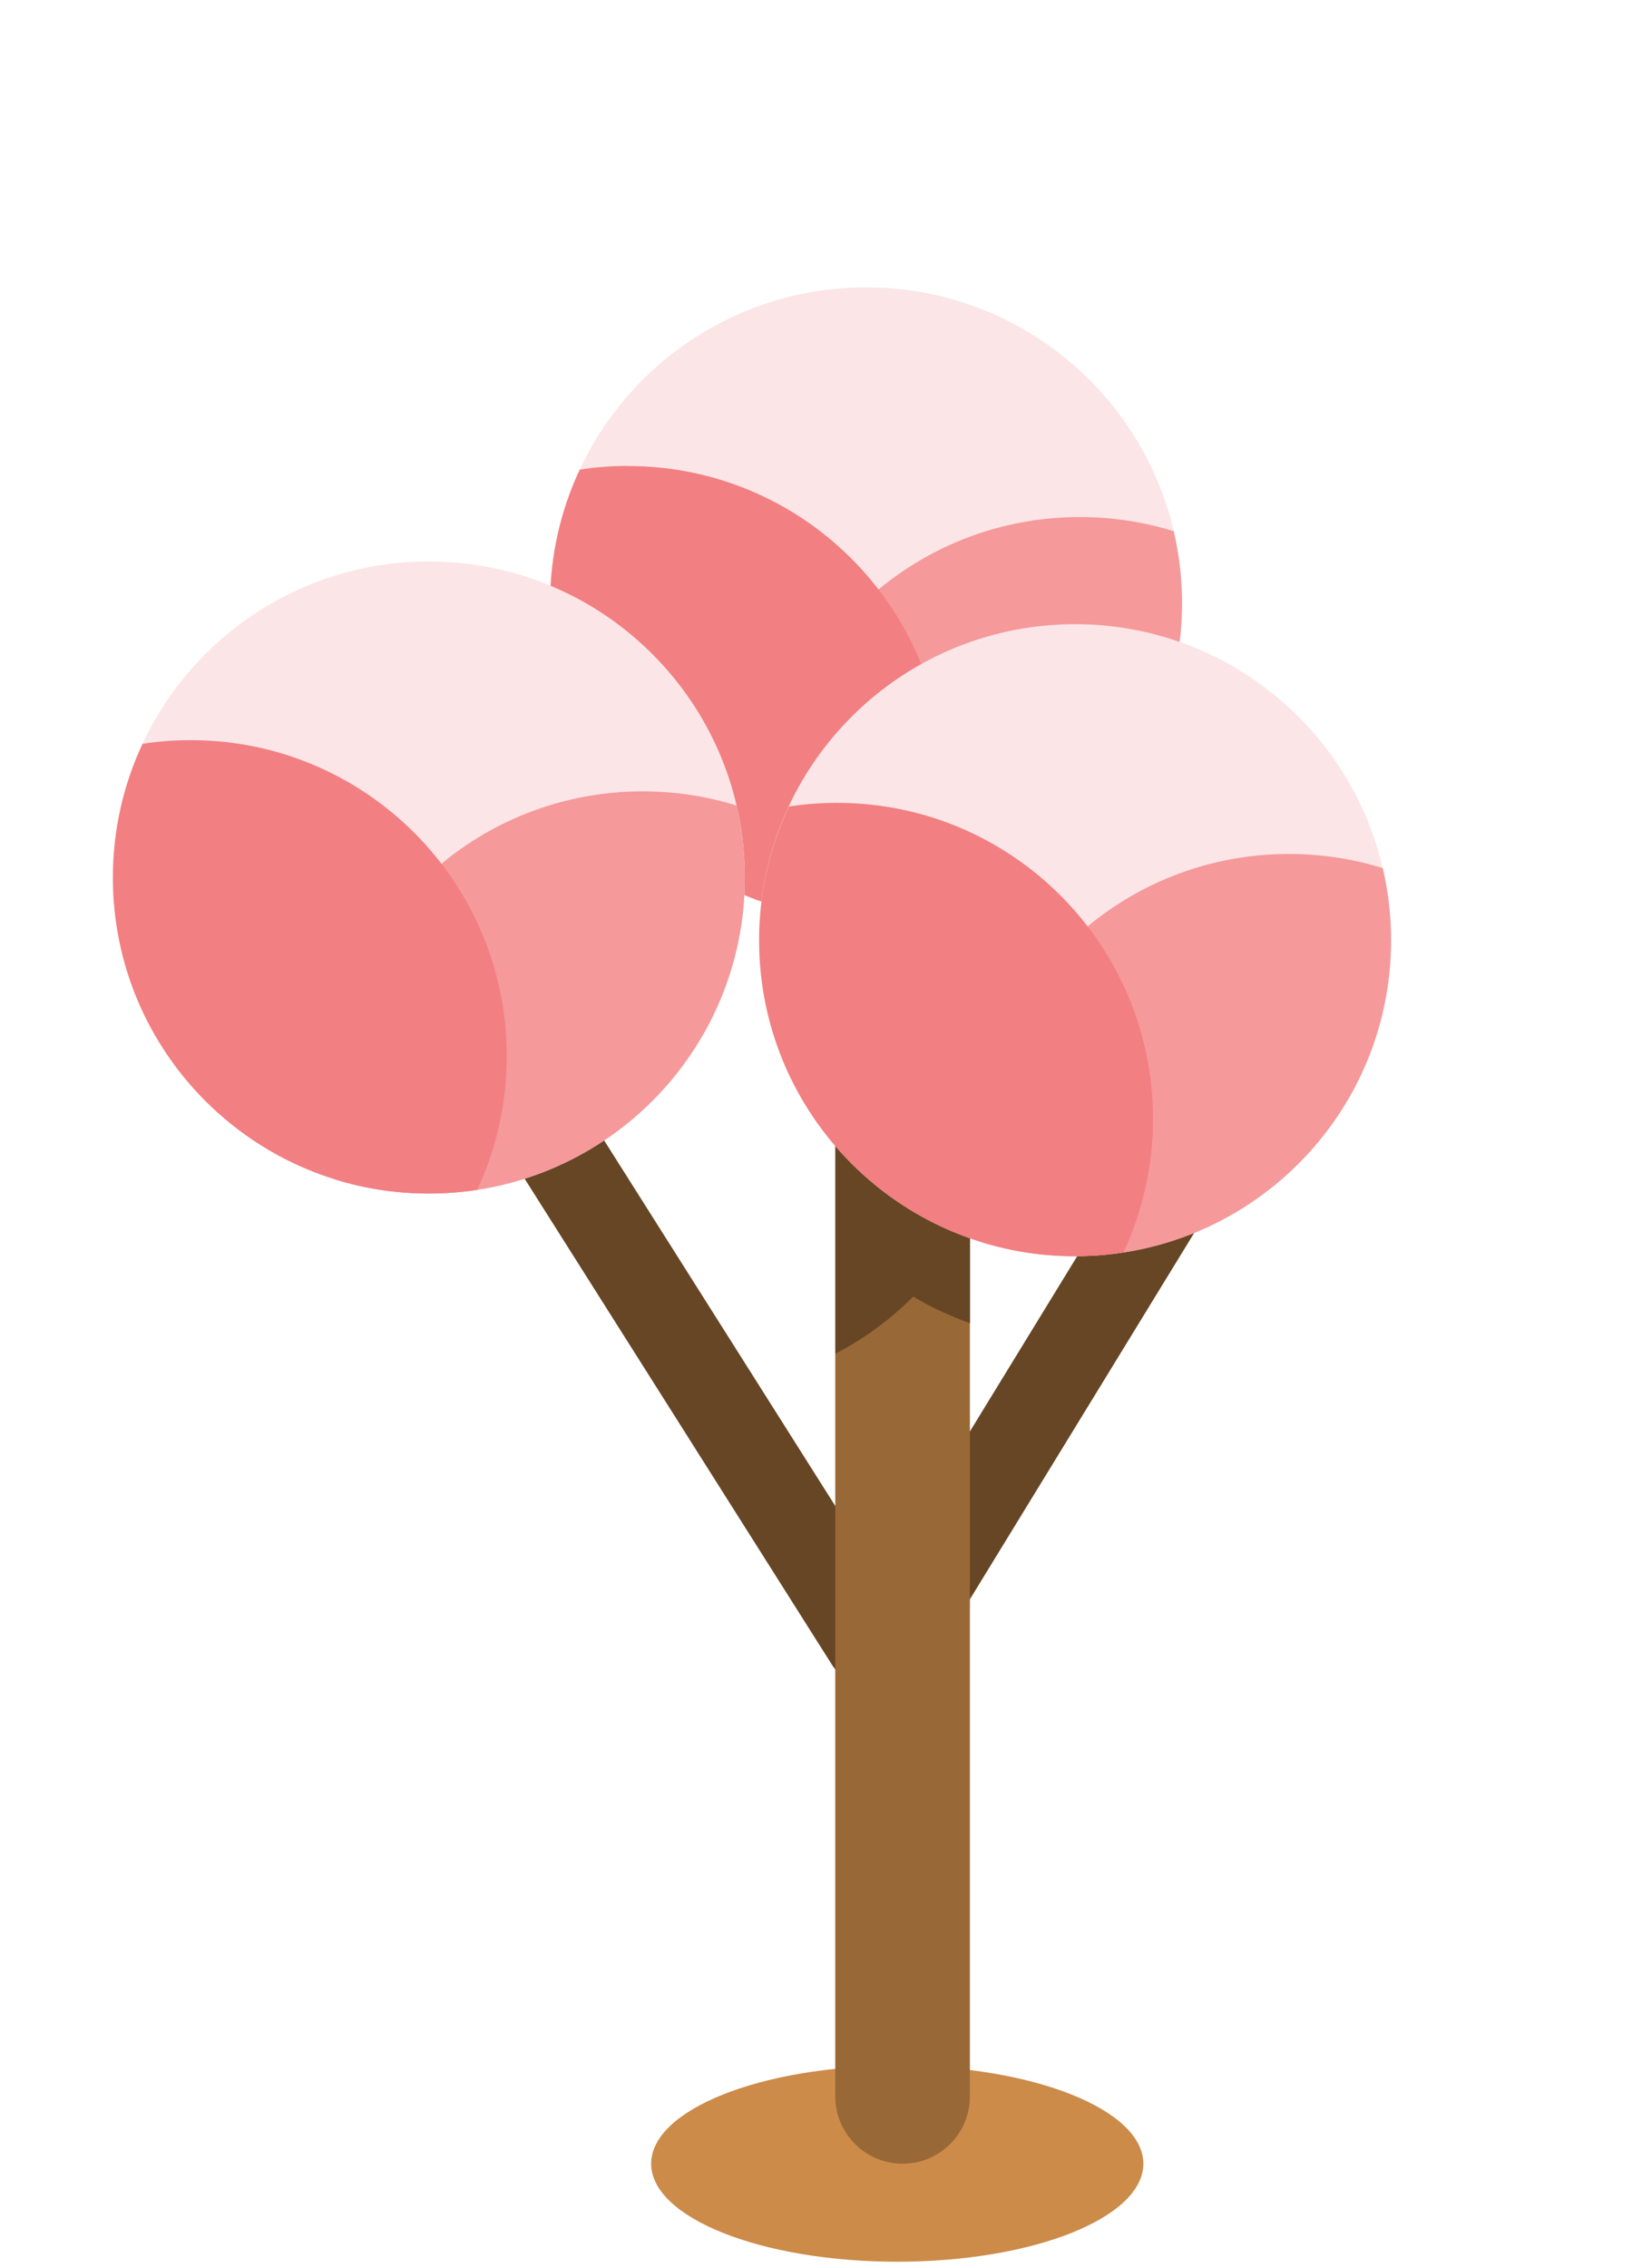 <svg width="160" height="221" viewBox="0 0 160 221" fill="none" xmlns="http://www.w3.org/2000/svg">
<path d="M111.41 210.83C111.41 216.1 100.67 220.38 87.43 220.38C74.19 220.38 63.45 216.1 63.45 210.83C63.45 205.56 74.19 201.28 87.43 201.28C100.67 201.28 111.41 205.56 111.41 210.83Z" fill="#CC8B49"/>
<path d="M85.02 154.98C83.79 156.99 84.42 159.62 86.43 160.85C88.44 162.08 91.07 161.45 92.3 159.44L125.44 105.31C126.67 103.3 126.04 100.67 124.03 99.44C122.02 98.21 119.39 98.84 118.16 100.85L85.02 154.98Z" fill="#664624"/>
<path d="M88.34 157.73C89.55 159.75 88.89 162.38 86.87 163.59C84.85 164.8 82.22 164.14 81.01 162.12L30.79 82.7C29.58 80.68 30.24 78.06 32.26 76.84C34.28 75.63 36.91 76.29 38.12 78.31L88.34 157.73Z" fill="#664624"/>
<path d="M94.51 204.27C94.51 207.89 91.58 210.83 87.95 210.83C84.33 210.83 81.39 207.89 81.39 204.27V100.47C81.39 96.85 84.33 93.92 87.95 93.92C91.57 93.92 94.51 96.86 94.51 100.47V204.27Z" fill="#996837"/>
<path d="M87.96 93.92C84.34 93.92 81.4 96.86 81.4 100.47V131.9C84.21 130.44 86.77 128.56 88.99 126.34C90.73 127.38 92.58 128.24 94.52 128.93V100.47C94.52 96.85 91.59 93.92 87.96 93.92Z" fill="#664624"/>
<path d="M115.18 58.79C115.18 75.79 101.39 89.58 84.39 89.58C67.39 89.58 53.6 75.8 53.6 58.79C53.6 41.78 67.38 28 84.39 28C101.4 28 115.18 41.79 115.18 58.79Z" fill="#FCE5E6"/>
<path d="M74.43 81.17C74.43 83.59 74.72 85.94 75.24 88.19C78.13 89.09 81.2 89.57 84.39 89.57C101.39 89.57 115.18 75.79 115.18 58.78C115.18 56.36 114.89 54.01 114.37 51.76C111.48 50.86 108.41 50.38 105.22 50.38C88.22 50.38 74.43 64.16 74.43 81.17Z" fill="#F5999B"/>
<path d="M61.19 45.4C59.59 45.4 58.02 45.52 56.49 45.76C54.64 49.72 53.6 54.13 53.6 58.79C53.6 75.79 67.38 89.58 84.39 89.58C85.99 89.58 87.56 89.46 89.09 89.23C90.94 85.27 91.98 80.86 91.98 76.2C91.98 59.2 78.2 45.41 61.19 45.41V45.4Z" fill="#F27F82"/>
<path d="M41.79 116.29C58.795 116.29 72.58 102.505 72.58 85.5C72.58 68.495 58.795 54.71 41.79 54.71C24.785 54.71 11 68.495 11 85.5C11 102.505 24.785 116.29 41.79 116.29Z" fill="#FCE5E6"/>
<path d="M31.83 107.89C31.83 110.31 32.12 112.66 32.64 114.92C35.53 115.82 38.6 116.3 41.79 116.3C58.79 116.3 72.58 102.52 72.58 85.51C72.58 83.09 72.29 80.74 71.77 78.49C68.88 77.59 65.81 77.11 62.62 77.11C45.62 77.11 31.83 90.89 31.83 107.9V107.89Z" fill="#F5999B"/>
<path d="M18.59 72.12C16.99 72.12 15.42 72.24 13.89 72.48C12.04 76.43 11 80.85 11 85.51C11 102.52 24.78 116.3 41.79 116.3C43.39 116.3 44.95 116.18 46.49 115.94C48.34 111.98 49.38 107.57 49.38 102.91C49.38 85.91 35.59 72.12 18.59 72.12Z" fill="#F27F82"/>
<path d="M126.525 113.381C138.549 101.357 138.549 81.862 126.525 69.838C114.501 57.813 95.006 57.813 82.981 69.838C70.957 81.862 70.957 101.357 82.981 113.381C95.006 125.405 114.501 125.405 126.525 113.381Z" fill="#FCE5E6"/>
<path d="M94.8 114C94.8 116.42 95.09 118.77 95.61 121.02C98.5 121.92 101.57 122.4 104.76 122.4C121.77 122.4 135.55 108.62 135.55 91.61C135.55 89.19 135.26 86.84 134.74 84.59C131.85 83.69 128.78 83.21 125.59 83.21C108.59 83.21 94.8 96.99 94.8 114Z" fill="#F5999B"/>
<path d="M81.56 78.23C79.96 78.23 78.39 78.35 76.86 78.59C75.01 82.55 73.97 86.96 73.97 91.62C73.97 108.63 87.75 122.41 104.76 122.41C106.36 122.41 107.93 122.29 109.46 122.05C111.31 118.09 112.35 113.68 112.35 109.02C112.35 92.02 98.56 78.23 81.56 78.23Z" fill="#F27F82"/>
</svg>
